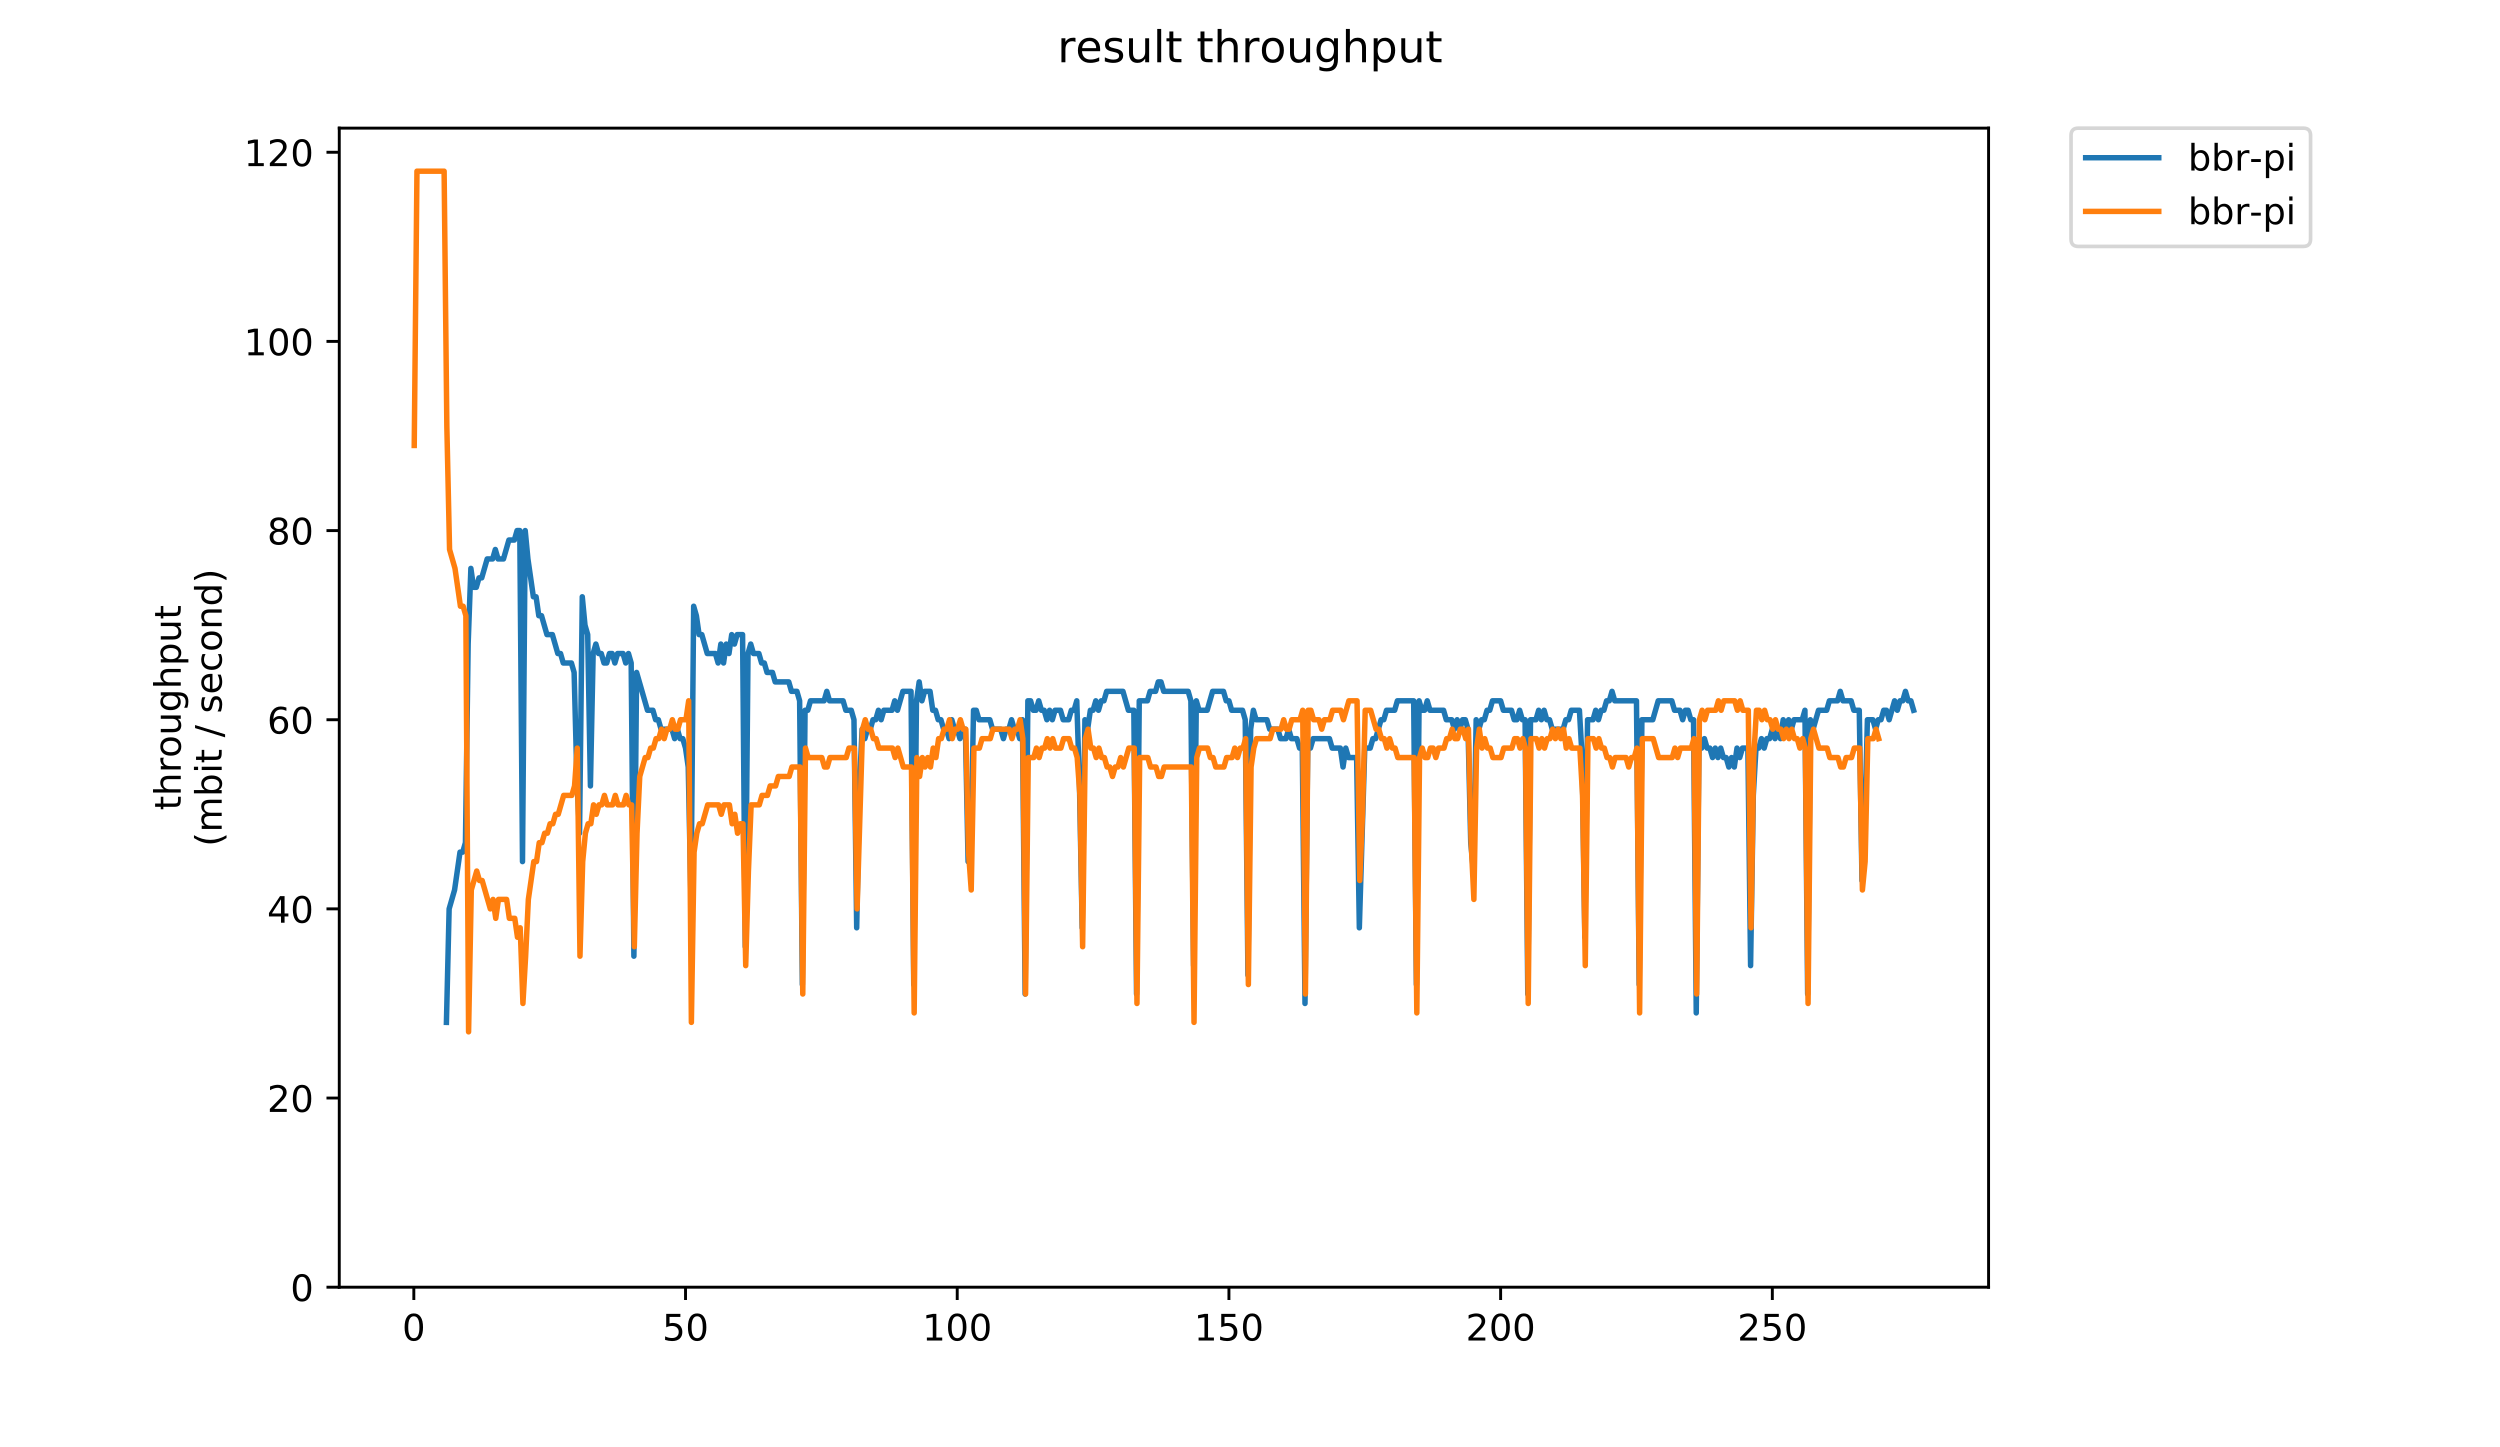 <?xml version="1.0" encoding="utf-8" standalone="no"?>
<!DOCTYPE svg PUBLIC "-//W3C//DTD SVG 1.1//EN"
  "http://www.w3.org/Graphics/SVG/1.1/DTD/svg11.dtd">
<!-- Created with matplotlib (https://matplotlib.org/) -->
<svg height="396pt" version="1.1" viewBox="0 0 684 396" width="684pt" xmlns="http://www.w3.org/2000/svg" xmlns:xlink="http://www.w3.org/1999/xlink">
 <defs>
  <style type="text/css">
*{stroke-linecap:butt;stroke-linejoin:round;}
  </style>
 </defs>
 <g id="figure_1">
  <g id="patch_1">
   <path d="M 0 396 
L 684 396 
L 684 0 
L 0 0 
z
" style="fill:#ffffff;"/>
  </g>
  <g id="axes_1">
   <g id="patch_2">
    <path d="M 92.824 352.174 
L 544.074 352.174 
L 544.074 35.062 
L 92.824 35.062 
z
" style="fill:#ffffff;"/>
   </g>
   <g id="matplotlib.axis_1">
    <g id="xtick_1">
     <g id="line2d_1">
      <defs>
       <path d="M 0 0 
L 0 3.5 
" id="m793985dd33" style="stroke:#000000;stroke-width:0.8;"/>
      </defs>
      <g>
       <use style="stroke:#000000;stroke-width:0.8;" x="113.222" xlink:href="#m793985dd33" y="352.174"/>
      </g>
     </g>
     <g id="text_1">
      <!-- 0 -->
      <defs>
       <path d="M 31.781 66.406 
Q 24.172 66.406 20.328 58.906 
Q 16.5 51.422 16.5 36.375 
Q 16.5 21.391 20.328 13.891 
Q 24.172 6.391 31.781 6.391 
Q 39.453 6.391 43.281 13.891 
Q 47.125 21.391 47.125 36.375 
Q 47.125 51.422 43.281 58.906 
Q 39.453 66.406 31.781 66.406 
z
M 31.781 74.219 
Q 44.047 74.219 50.516 64.516 
Q 56.984 54.828 56.984 36.375 
Q 56.984 17.969 50.516 8.266 
Q 44.047 -1.422 31.781 -1.422 
Q 19.531 -1.422 13.062 8.266 
Q 6.594 17.969 6.594 36.375 
Q 6.594 54.828 13.062 64.516 
Q 19.531 74.219 31.781 74.219 
z
" id="DejaVuSans-48"/>
      </defs>
      <g transform="translate(110.041 366.773)scale(0.1 -0.1)">
       <use xlink:href="#DejaVuSans-48"/>
      </g>
     </g>
    </g>
    <g id="xtick_2">
     <g id="line2d_2">
      <g>
       <use style="stroke:#000000;stroke-width:0.8;" x="187.56" xlink:href="#m793985dd33" y="352.174"/>
      </g>
     </g>
     <g id="text_2">
      <!-- 50 -->
      <defs>
       <path d="M 10.797 72.906 
L 49.516 72.906 
L 49.516 64.594 
L 19.828 64.594 
L 19.828 46.734 
Q 21.969 47.469 24.109 47.828 
Q 26.266 48.188 28.422 48.188 
Q 40.625 48.188 47.75 41.5 
Q 54.891 34.812 54.891 23.391 
Q 54.891 11.625 47.562 5.094 
Q 40.234 -1.422 26.906 -1.422 
Q 22.312 -1.422 17.547 -0.641 
Q 12.797 0.141 7.719 1.703 
L 7.719 11.625 
Q 12.109 9.234 16.797 8.062 
Q 21.484 6.891 26.703 6.891 
Q 35.156 6.891 40.078 11.328 
Q 45.016 15.766 45.016 23.391 
Q 45.016 31 40.078 35.438 
Q 35.156 39.891 26.703 39.891 
Q 22.75 39.891 18.812 39.016 
Q 14.891 38.141 10.797 36.281 
z
" id="DejaVuSans-53"/>
      </defs>
      <g transform="translate(181.197 366.773)scale(0.1 -0.1)">
       <use xlink:href="#DejaVuSans-53"/>
       <use x="63.623" xlink:href="#DejaVuSans-48"/>
      </g>
     </g>
    </g>
    <g id="xtick_3">
     <g id="line2d_3">
      <g>
       <use style="stroke:#000000;stroke-width:0.8;" x="261.897" xlink:href="#m793985dd33" y="352.174"/>
      </g>
     </g>
     <g id="text_3">
      <!-- 100 -->
      <defs>
       <path d="M 12.406 8.297 
L 28.516 8.297 
L 28.516 63.922 
L 10.984 60.406 
L 10.984 69.391 
L 28.422 72.906 
L 38.281 72.906 
L 38.281 8.297 
L 54.391 8.297 
L 54.391 0 
L 12.406 0 
z
" id="DejaVuSans-49"/>
      </defs>
      <g transform="translate(252.354 366.773)scale(0.1 -0.1)">
       <use xlink:href="#DejaVuSans-49"/>
       <use x="63.623" xlink:href="#DejaVuSans-48"/>
       <use x="127.246" xlink:href="#DejaVuSans-48"/>
      </g>
     </g>
    </g>
    <g id="xtick_4">
     <g id="line2d_4">
      <g>
       <use style="stroke:#000000;stroke-width:0.8;" x="336.235" xlink:href="#m793985dd33" y="352.174"/>
      </g>
     </g>
     <g id="text_4">
      <!-- 150 -->
      <g transform="translate(326.691 366.773)scale(0.1 -0.1)">
       <use xlink:href="#DejaVuSans-49"/>
       <use x="63.623" xlink:href="#DejaVuSans-53"/>
       <use x="127.246" xlink:href="#DejaVuSans-48"/>
      </g>
     </g>
    </g>
    <g id="xtick_5">
     <g id="line2d_5">
      <g>
       <use style="stroke:#000000;stroke-width:0.8;" x="410.572" xlink:href="#m793985dd33" y="352.174"/>
      </g>
     </g>
     <g id="text_5">
      <!-- 200 -->
      <defs>
       <path d="M 19.188 8.297 
L 53.609 8.297 
L 53.609 0 
L 7.328 0 
L 7.328 8.297 
Q 12.938 14.109 22.625 23.891 
Q 32.328 33.688 34.812 36.531 
Q 39.547 41.844 41.422 45.531 
Q 43.312 49.219 43.312 52.781 
Q 43.312 58.594 39.234 62.25 
Q 35.156 65.922 28.609 65.922 
Q 23.969 65.922 18.812 64.312 
Q 13.672 62.703 7.812 59.422 
L 7.812 69.391 
Q 13.766 71.781 18.938 73 
Q 24.125 74.219 28.422 74.219 
Q 39.75 74.219 46.484 68.547 
Q 53.219 62.891 53.219 53.422 
Q 53.219 48.922 51.531 44.891 
Q 49.859 40.875 45.406 35.406 
Q 44.188 33.984 37.641 27.219 
Q 31.109 20.453 19.188 8.297 
z
" id="DejaVuSans-50"/>
      </defs>
      <g transform="translate(401.029 366.773)scale(0.1 -0.1)">
       <use xlink:href="#DejaVuSans-50"/>
       <use x="63.623" xlink:href="#DejaVuSans-48"/>
       <use x="127.246" xlink:href="#DejaVuSans-48"/>
      </g>
     </g>
    </g>
    <g id="xtick_6">
     <g id="line2d_6">
      <g>
       <use style="stroke:#000000;stroke-width:0.8;" x="484.91" xlink:href="#m793985dd33" y="352.174"/>
      </g>
     </g>
     <g id="text_6">
      <!-- 250 -->
      <g transform="translate(475.366 366.773)scale(0.1 -0.1)">
       <use xlink:href="#DejaVuSans-50"/>
       <use x="63.623" xlink:href="#DejaVuSans-53"/>
       <use x="127.246" xlink:href="#DejaVuSans-48"/>
      </g>
     </g>
    </g>
   </g>
   <g id="matplotlib.axis_2">
    <g id="ytick_1">
     <g id="line2d_7">
      <defs>
       <path d="M 0 0 
L -3.5 0 
" id="m27a18634c7" style="stroke:#000000;stroke-width:0.8;"/>
      </defs>
      <g>
       <use style="stroke:#000000;stroke-width:0.8;" x="92.824" xlink:href="#m27a18634c7" y="352.174"/>
      </g>
     </g>
     <g id="text_7">
      <!-- 0 -->
      <g transform="translate(79.461 355.973)scale(0.1 -0.1)">
       <use xlink:href="#DejaVuSans-48"/>
      </g>
     </g>
    </g>
    <g id="ytick_2">
     <g id="line2d_8">
      <g>
       <use style="stroke:#000000;stroke-width:0.8;" x="92.824" xlink:href="#m27a18634c7" y="300.422"/>
      </g>
     </g>
     <g id="text_8">
      <!-- 20 -->
      <g transform="translate(73.099 304.221)scale(0.1 -0.1)">
       <use xlink:href="#DejaVuSans-50"/>
       <use x="63.623" xlink:href="#DejaVuSans-48"/>
      </g>
     </g>
    </g>
    <g id="ytick_3">
     <g id="line2d_9">
      <g>
       <use style="stroke:#000000;stroke-width:0.8;" x="92.824" xlink:href="#m27a18634c7" y="248.67"/>
      </g>
     </g>
     <g id="text_9">
      <!-- 40 -->
      <defs>
       <path d="M 37.797 64.312 
L 12.891 25.391 
L 37.797 25.391 
z
M 35.203 72.906 
L 47.609 72.906 
L 47.609 25.391 
L 58.016 25.391 
L 58.016 17.188 
L 47.609 17.188 
L 47.609 0 
L 37.797 0 
L 37.797 17.188 
L 4.891 17.188 
L 4.891 26.703 
z
" id="DejaVuSans-52"/>
      </defs>
      <g transform="translate(73.099 252.469)scale(0.1 -0.1)">
       <use xlink:href="#DejaVuSans-52"/>
       <use x="63.623" xlink:href="#DejaVuSans-48"/>
      </g>
     </g>
    </g>
    <g id="ytick_4">
     <g id="line2d_10">
      <g>
       <use style="stroke:#000000;stroke-width:0.8;" x="92.824" xlink:href="#m27a18634c7" y="196.918"/>
      </g>
     </g>
     <g id="text_10">
      <!-- 60 -->
      <defs>
       <path d="M 33.016 40.375 
Q 26.375 40.375 22.484 35.828 
Q 18.609 31.297 18.609 23.391 
Q 18.609 15.531 22.484 10.953 
Q 26.375 6.391 33.016 6.391 
Q 39.656 6.391 43.531 10.953 
Q 47.406 15.531 47.406 23.391 
Q 47.406 31.297 43.531 35.828 
Q 39.656 40.375 33.016 40.375 
z
M 52.594 71.297 
L 52.594 62.312 
Q 48.875 64.062 45.094 64.984 
Q 41.312 65.922 37.594 65.922 
Q 27.828 65.922 22.672 59.328 
Q 17.531 52.734 16.797 39.406 
Q 19.672 43.656 24.016 45.922 
Q 28.375 48.188 33.594 48.188 
Q 44.578 48.188 50.953 41.516 
Q 57.328 34.859 57.328 23.391 
Q 57.328 12.156 50.688 5.359 
Q 44.047 -1.422 33.016 -1.422 
Q 20.359 -1.422 13.672 8.266 
Q 6.984 17.969 6.984 36.375 
Q 6.984 53.656 15.188 63.938 
Q 23.391 74.219 37.203 74.219 
Q 40.922 74.219 44.703 73.484 
Q 48.484 72.75 52.594 71.297 
z
" id="DejaVuSans-54"/>
      </defs>
      <g transform="translate(73.099 200.717)scale(0.1 -0.1)">
       <use xlink:href="#DejaVuSans-54"/>
       <use x="63.623" xlink:href="#DejaVuSans-48"/>
      </g>
     </g>
    </g>
    <g id="ytick_5">
     <g id="line2d_11">
      <g>
       <use style="stroke:#000000;stroke-width:0.8;" x="92.824" xlink:href="#m27a18634c7" y="145.165"/>
      </g>
     </g>
     <g id="text_11">
      <!-- 80 -->
      <defs>
       <path d="M 31.781 34.625 
Q 24.75 34.625 20.719 30.859 
Q 16.703 27.094 16.703 20.516 
Q 16.703 13.922 20.719 10.156 
Q 24.75 6.391 31.781 6.391 
Q 38.812 6.391 42.859 10.172 
Q 46.922 13.969 46.922 20.516 
Q 46.922 27.094 42.891 30.859 
Q 38.875 34.625 31.781 34.625 
z
M 21.922 38.812 
Q 15.578 40.375 12.031 44.719 
Q 8.5 49.078 8.5 55.328 
Q 8.5 64.062 14.719 69.141 
Q 20.953 74.219 31.781 74.219 
Q 42.672 74.219 48.875 69.141 
Q 55.078 64.062 55.078 55.328 
Q 55.078 49.078 51.531 44.719 
Q 48 40.375 41.703 38.812 
Q 48.828 37.156 52.797 32.312 
Q 56.781 27.484 56.781 20.516 
Q 56.781 9.906 50.312 4.234 
Q 43.844 -1.422 31.781 -1.422 
Q 19.734 -1.422 13.25 4.234 
Q 6.781 9.906 6.781 20.516 
Q 6.781 27.484 10.781 32.312 
Q 14.797 37.156 21.922 38.812 
z
M 18.312 54.391 
Q 18.312 48.734 21.844 45.562 
Q 25.391 42.391 31.781 42.391 
Q 38.141 42.391 41.719 45.562 
Q 45.312 48.734 45.312 54.391 
Q 45.312 60.062 41.719 63.234 
Q 38.141 66.406 31.781 66.406 
Q 25.391 66.406 21.844 63.234 
Q 18.312 60.062 18.312 54.391 
z
" id="DejaVuSans-56"/>
      </defs>
      <g transform="translate(73.099 148.965)scale(0.1 -0.1)">
       <use xlink:href="#DejaVuSans-56"/>
       <use x="63.623" xlink:href="#DejaVuSans-48"/>
      </g>
     </g>
    </g>
    <g id="ytick_6">
     <g id="line2d_12">
      <g>
       <use style="stroke:#000000;stroke-width:0.8;" x="92.824" xlink:href="#m27a18634c7" y="93.413"/>
      </g>
     </g>
     <g id="text_12">
      <!-- 100 -->
      <g transform="translate(66.736 97.212)scale(0.1 -0.1)">
       <use xlink:href="#DejaVuSans-49"/>
       <use x="63.623" xlink:href="#DejaVuSans-48"/>
       <use x="127.246" xlink:href="#DejaVuSans-48"/>
      </g>
     </g>
    </g>
    <g id="ytick_7">
     <g id="line2d_13">
      <g>
       <use style="stroke:#000000;stroke-width:0.8;" x="92.824" xlink:href="#m27a18634c7" y="41.661"/>
      </g>
     </g>
     <g id="text_13">
      <!-- 120 -->
      <g transform="translate(66.736 45.46)scale(0.1 -0.1)">
       <use xlink:href="#DejaVuSans-49"/>
       <use x="63.623" xlink:href="#DejaVuSans-50"/>
       <use x="127.246" xlink:href="#DejaVuSans-48"/>
      </g>
     </g>
    </g>
    <g id="text_14">
     <!-- throughput -->
     <defs>
      <path d="M 18.312 70.219 
L 18.312 54.688 
L 36.812 54.688 
L 36.812 47.703 
L 18.312 47.703 
L 18.312 18.016 
Q 18.312 11.328 20.141 9.422 
Q 21.969 7.516 27.594 7.516 
L 36.812 7.516 
L 36.812 0 
L 27.594 0 
Q 17.188 0 13.234 3.875 
Q 9.281 7.766 9.281 18.016 
L 9.281 47.703 
L 2.688 47.703 
L 2.688 54.688 
L 9.281 54.688 
L 9.281 70.219 
z
" id="DejaVuSans-116"/>
      <path d="M 54.891 33.016 
L 54.891 0 
L 45.906 0 
L 45.906 32.719 
Q 45.906 40.484 42.875 44.328 
Q 39.844 48.188 33.797 48.188 
Q 26.516 48.188 22.312 43.547 
Q 18.109 38.922 18.109 30.906 
L 18.109 0 
L 9.078 0 
L 9.078 75.984 
L 18.109 75.984 
L 18.109 46.188 
Q 21.344 51.125 25.703 53.562 
Q 30.078 56 35.797 56 
Q 45.219 56 50.047 50.172 
Q 54.891 44.344 54.891 33.016 
z
" id="DejaVuSans-104"/>
      <path d="M 41.109 46.297 
Q 39.594 47.172 37.812 47.578 
Q 36.031 48 33.891 48 
Q 26.266 48 22.188 43.047 
Q 18.109 38.094 18.109 28.812 
L 18.109 0 
L 9.078 0 
L 9.078 54.688 
L 18.109 54.688 
L 18.109 46.188 
Q 20.953 51.172 25.484 53.578 
Q 30.031 56 36.531 56 
Q 37.453 56 38.578 55.875 
Q 39.703 55.766 41.062 55.516 
z
" id="DejaVuSans-114"/>
      <path d="M 30.609 48.391 
Q 23.391 48.391 19.188 42.75 
Q 14.984 37.109 14.984 27.297 
Q 14.984 17.484 19.156 11.844 
Q 23.344 6.203 30.609 6.203 
Q 37.797 6.203 41.984 11.859 
Q 46.188 17.531 46.188 27.297 
Q 46.188 37.016 41.984 42.703 
Q 37.797 48.391 30.609 48.391 
z
M 30.609 56 
Q 42.328 56 49.016 48.375 
Q 55.719 40.766 55.719 27.297 
Q 55.719 13.875 49.016 6.219 
Q 42.328 -1.422 30.609 -1.422 
Q 18.844 -1.422 12.172 6.219 
Q 5.516 13.875 5.516 27.297 
Q 5.516 40.766 12.172 48.375 
Q 18.844 56 30.609 56 
z
" id="DejaVuSans-111"/>
      <path d="M 8.5 21.578 
L 8.5 54.688 
L 17.484 54.688 
L 17.484 21.922 
Q 17.484 14.156 20.5 10.266 
Q 23.531 6.391 29.594 6.391 
Q 36.859 6.391 41.078 11.031 
Q 45.312 15.672 45.312 23.688 
L 45.312 54.688 
L 54.297 54.688 
L 54.297 0 
L 45.312 0 
L 45.312 8.406 
Q 42.047 3.422 37.719 1 
Q 33.406 -1.422 27.688 -1.422 
Q 18.266 -1.422 13.375 4.438 
Q 8.5 10.297 8.5 21.578 
z
M 31.109 56 
z
" id="DejaVuSans-117"/>
      <path d="M 45.406 27.984 
Q 45.406 37.75 41.375 43.109 
Q 37.359 48.484 30.078 48.484 
Q 22.859 48.484 18.828 43.109 
Q 14.797 37.75 14.797 27.984 
Q 14.797 18.266 18.828 12.891 
Q 22.859 7.516 30.078 7.516 
Q 37.359 7.516 41.375 12.891 
Q 45.406 18.266 45.406 27.984 
z
M 54.391 6.781 
Q 54.391 -7.172 48.188 -13.984 
Q 42 -20.797 29.203 -20.797 
Q 24.469 -20.797 20.266 -20.094 
Q 16.062 -19.391 12.109 -17.922 
L 12.109 -9.188 
Q 16.062 -11.328 19.922 -12.344 
Q 23.781 -13.375 27.781 -13.375 
Q 36.625 -13.375 41.016 -8.766 
Q 45.406 -4.156 45.406 5.172 
L 45.406 9.625 
Q 42.625 4.781 38.281 2.391 
Q 33.938 0 27.875 0 
Q 17.828 0 11.672 7.656 
Q 5.516 15.328 5.516 27.984 
Q 5.516 40.672 11.672 48.328 
Q 17.828 56 27.875 56 
Q 33.938 56 38.281 53.609 
Q 42.625 51.219 45.406 46.391 
L 45.406 54.688 
L 54.391 54.688 
z
" id="DejaVuSans-103"/>
      <path d="M 18.109 8.203 
L 18.109 -20.797 
L 9.078 -20.797 
L 9.078 54.688 
L 18.109 54.688 
L 18.109 46.391 
Q 20.953 51.266 25.266 53.625 
Q 29.594 56 35.594 56 
Q 45.562 56 51.781 48.094 
Q 58.016 40.188 58.016 27.297 
Q 58.016 14.406 51.781 6.484 
Q 45.562 -1.422 35.594 -1.422 
Q 29.594 -1.422 25.266 0.953 
Q 20.953 3.328 18.109 8.203 
z
M 48.688 27.297 
Q 48.688 37.203 44.609 42.844 
Q 40.531 48.484 33.406 48.484 
Q 26.266 48.484 22.188 42.844 
Q 18.109 37.203 18.109 27.297 
Q 18.109 17.391 22.188 11.75 
Q 26.266 6.109 33.406 6.109 
Q 40.531 6.109 44.609 11.75 
Q 48.688 17.391 48.688 27.297 
z
" id="DejaVuSans-112"/>
     </defs>
     <g transform="translate(49.459 221.675)rotate(-90)scale(0.1 -0.1)">
      <use xlink:href="#DejaVuSans-116"/>
      <use x="39.209" xlink:href="#DejaVuSans-104"/>
      <use x="102.588" xlink:href="#DejaVuSans-114"/>
      <use x="143.67" xlink:href="#DejaVuSans-111"/>
      <use x="204.852" xlink:href="#DejaVuSans-117"/>
      <use x="268.23" xlink:href="#DejaVuSans-103"/>
      <use x="331.707" xlink:href="#DejaVuSans-104"/>
      <use x="395.086" xlink:href="#DejaVuSans-112"/>
      <use x="458.562" xlink:href="#DejaVuSans-117"/>
      <use x="521.941" xlink:href="#DejaVuSans-116"/>
     </g>
     <!-- (mbit / second) -->
     <defs>
      <path d="M 31 75.875 
Q 24.469 64.656 21.281 53.656 
Q 18.109 42.672 18.109 31.391 
Q 18.109 20.125 21.312 9.062 
Q 24.516 -2 31 -13.188 
L 23.188 -13.188 
Q 15.875 -1.703 12.234 9.375 
Q 8.594 20.453 8.594 31.391 
Q 8.594 42.281 12.203 53.312 
Q 15.828 64.359 23.188 75.875 
z
" id="DejaVuSans-40"/>
      <path d="M 52 44.188 
Q 55.375 50.25 60.062 53.125 
Q 64.75 56 71.094 56 
Q 79.641 56 84.281 50.016 
Q 88.922 44.047 88.922 33.016 
L 88.922 0 
L 79.891 0 
L 79.891 32.719 
Q 79.891 40.578 77.094 44.375 
Q 74.312 48.188 68.609 48.188 
Q 61.625 48.188 57.562 43.547 
Q 53.516 38.922 53.516 30.906 
L 53.516 0 
L 44.484 0 
L 44.484 32.719 
Q 44.484 40.625 41.703 44.406 
Q 38.922 48.188 33.109 48.188 
Q 26.219 48.188 22.156 43.531 
Q 18.109 38.875 18.109 30.906 
L 18.109 0 
L 9.078 0 
L 9.078 54.688 
L 18.109 54.688 
L 18.109 46.188 
Q 21.188 51.219 25.484 53.609 
Q 29.781 56 35.688 56 
Q 41.656 56 45.828 52.969 
Q 50 49.953 52 44.188 
z
" id="DejaVuSans-109"/>
      <path d="M 48.688 27.297 
Q 48.688 37.203 44.609 42.844 
Q 40.531 48.484 33.406 48.484 
Q 26.266 48.484 22.188 42.844 
Q 18.109 37.203 18.109 27.297 
Q 18.109 17.391 22.188 11.75 
Q 26.266 6.109 33.406 6.109 
Q 40.531 6.109 44.609 11.75 
Q 48.688 17.391 48.688 27.297 
z
M 18.109 46.391 
Q 20.953 51.266 25.266 53.625 
Q 29.594 56 35.594 56 
Q 45.562 56 51.781 48.094 
Q 58.016 40.188 58.016 27.297 
Q 58.016 14.406 51.781 6.484 
Q 45.562 -1.422 35.594 -1.422 
Q 29.594 -1.422 25.266 0.953 
Q 20.953 3.328 18.109 8.203 
L 18.109 0 
L 9.078 0 
L 9.078 75.984 
L 18.109 75.984 
z
" id="DejaVuSans-98"/>
      <path d="M 9.422 54.688 
L 18.406 54.688 
L 18.406 0 
L 9.422 0 
z
M 9.422 75.984 
L 18.406 75.984 
L 18.406 64.594 
L 9.422 64.594 
z
" id="DejaVuSans-105"/>
      <path id="DejaVuSans-32"/>
      <path d="M 25.391 72.906 
L 33.688 72.906 
L 8.297 -9.281 
L 0 -9.281 
z
" id="DejaVuSans-47"/>
      <path d="M 44.281 53.078 
L 44.281 44.578 
Q 40.484 46.531 36.375 47.5 
Q 32.281 48.484 27.875 48.484 
Q 21.188 48.484 17.844 46.438 
Q 14.5 44.391 14.5 40.281 
Q 14.5 37.156 16.891 35.375 
Q 19.281 33.594 26.516 31.984 
L 29.594 31.297 
Q 39.156 29.25 43.188 25.516 
Q 47.219 21.781 47.219 15.094 
Q 47.219 7.469 41.188 3.016 
Q 35.156 -1.422 24.609 -1.422 
Q 20.219 -1.422 15.453 -0.562 
Q 10.688 0.297 5.422 2 
L 5.422 11.281 
Q 10.406 8.688 15.234 7.391 
Q 20.062 6.109 24.812 6.109 
Q 31.156 6.109 34.562 8.281 
Q 37.984 10.453 37.984 14.406 
Q 37.984 18.062 35.516 20.016 
Q 33.062 21.969 24.703 23.781 
L 21.578 24.516 
Q 13.234 26.266 9.516 29.906 
Q 5.812 33.547 5.812 39.891 
Q 5.812 47.609 11.281 51.797 
Q 16.75 56 26.812 56 
Q 31.781 56 36.172 55.266 
Q 40.578 54.547 44.281 53.078 
z
" id="DejaVuSans-115"/>
      <path d="M 56.203 29.594 
L 56.203 25.203 
L 14.891 25.203 
Q 15.484 15.922 20.484 11.062 
Q 25.484 6.203 34.422 6.203 
Q 39.594 6.203 44.453 7.469 
Q 49.312 8.734 54.109 11.281 
L 54.109 2.781 
Q 49.266 0.734 44.188 -0.344 
Q 39.109 -1.422 33.891 -1.422 
Q 20.797 -1.422 13.156 6.188 
Q 5.516 13.812 5.516 26.812 
Q 5.516 40.234 12.766 48.109 
Q 20.016 56 32.328 56 
Q 43.359 56 49.781 48.891 
Q 56.203 41.797 56.203 29.594 
z
M 47.219 32.234 
Q 47.125 39.594 43.094 43.984 
Q 39.062 48.391 32.422 48.391 
Q 24.906 48.391 20.391 44.141 
Q 15.875 39.891 15.188 32.172 
z
" id="DejaVuSans-101"/>
      <path d="M 48.781 52.594 
L 48.781 44.188 
Q 44.969 46.297 41.141 47.344 
Q 37.312 48.391 33.406 48.391 
Q 24.656 48.391 19.812 42.844 
Q 14.984 37.312 14.984 27.297 
Q 14.984 17.281 19.812 11.734 
Q 24.656 6.203 33.406 6.203 
Q 37.312 6.203 41.141 7.25 
Q 44.969 8.297 48.781 10.406 
L 48.781 2.094 
Q 45.016 0.344 40.984 -0.531 
Q 36.969 -1.422 32.422 -1.422 
Q 20.062 -1.422 12.781 6.344 
Q 5.516 14.109 5.516 27.297 
Q 5.516 40.672 12.859 48.328 
Q 20.219 56 33.016 56 
Q 37.156 56 41.109 55.141 
Q 45.062 54.297 48.781 52.594 
z
" id="DejaVuSans-99"/>
      <path d="M 54.891 33.016 
L 54.891 0 
L 45.906 0 
L 45.906 32.719 
Q 45.906 40.484 42.875 44.328 
Q 39.844 48.188 33.797 48.188 
Q 26.516 48.188 22.312 43.547 
Q 18.109 38.922 18.109 30.906 
L 18.109 0 
L 9.078 0 
L 9.078 54.688 
L 18.109 54.688 
L 18.109 46.188 
Q 21.344 51.125 25.703 53.562 
Q 30.078 56 35.797 56 
Q 45.219 56 50.047 50.172 
Q 54.891 44.344 54.891 33.016 
z
" id="DejaVuSans-110"/>
      <path d="M 45.406 46.391 
L 45.406 75.984 
L 54.391 75.984 
L 54.391 0 
L 45.406 0 
L 45.406 8.203 
Q 42.578 3.328 38.25 0.953 
Q 33.938 -1.422 27.875 -1.422 
Q 17.969 -1.422 11.734 6.484 
Q 5.516 14.406 5.516 27.297 
Q 5.516 40.188 11.734 48.094 
Q 17.969 56 27.875 56 
Q 33.938 56 38.25 53.625 
Q 42.578 51.266 45.406 46.391 
z
M 14.797 27.297 
Q 14.797 17.391 18.875 11.75 
Q 22.953 6.109 30.078 6.109 
Q 37.203 6.109 41.297 11.75 
Q 45.406 17.391 45.406 27.297 
Q 45.406 37.203 41.297 42.844 
Q 37.203 48.484 30.078 48.484 
Q 22.953 48.484 18.875 42.844 
Q 14.797 37.203 14.797 27.297 
z
" id="DejaVuSans-100"/>
      <path d="M 8.016 75.875 
L 15.828 75.875 
Q 23.141 64.359 26.781 53.312 
Q 30.422 42.281 30.422 31.391 
Q 30.422 20.453 26.781 9.375 
Q 23.141 -1.703 15.828 -13.188 
L 8.016 -13.188 
Q 14.5 -2 17.703 9.062 
Q 20.906 20.125 20.906 31.391 
Q 20.906 42.672 17.703 53.656 
Q 14.5 64.656 8.016 75.875 
z
" id="DejaVuSans-41"/>
     </defs>
     <g transform="translate(60.657 231.609)rotate(-90)scale(0.1 -0.1)">
      <use xlink:href="#DejaVuSans-40"/>
      <use x="39.014" xlink:href="#DejaVuSans-109"/>
      <use x="136.426" xlink:href="#DejaVuSans-98"/>
      <use x="199.902" xlink:href="#DejaVuSans-105"/>
      <use x="227.686" xlink:href="#DejaVuSans-116"/>
      <use x="266.895" xlink:href="#DejaVuSans-32"/>
      <use x="298.682" xlink:href="#DejaVuSans-47"/>
      <use x="332.373" xlink:href="#DejaVuSans-32"/>
      <use x="364.16" xlink:href="#DejaVuSans-115"/>
      <use x="416.26" xlink:href="#DejaVuSans-101"/>
      <use x="477.783" xlink:href="#DejaVuSans-99"/>
      <use x="532.764" xlink:href="#DejaVuSans-111"/>
      <use x="593.945" xlink:href="#DejaVuSans-110"/>
      <use x="657.324" xlink:href="#DejaVuSans-100"/>
      <use x="720.801" xlink:href="#DejaVuSans-41"/>
     </g>
    </g>
   </g>
   <g id="line2d_14">
    <path clip-path="url(#p1d0db9cf24)" d="M 122.14 279.721 
L 122.883 248.67 
L 124.37 243.495 
L 125.857 233.144 
L 126.6 233.144 
L 127.343 230.556 
L 128.087 176.217 
L 128.83 155.516 
L 129.574 160.691 
L 130.317 160.691 
L 131.06 158.103 
L 131.804 158.103 
L 133.29 152.928 
L 134.777 152.928 
L 135.521 150.341 
L 136.264 152.928 
L 137.751 152.928 
L 139.237 147.753 
L 140.724 147.753 
L 141.468 145.165 
L 142.211 145.165 
L 142.954 235.732 
L 143.698 145.165 
L 144.441 152.928 
L 145.928 163.279 
L 146.671 163.279 
L 147.415 168.454 
L 148.158 168.454 
L 149.645 173.629 
L 151.131 173.629 
L 152.618 178.804 
L 153.362 178.804 
L 154.105 181.392 
L 156.335 181.392 
L 157.078 183.979 
L 157.822 212.443 
L 158.565 227.969 
L 159.309 163.279 
L 160.052 171.041 
L 160.795 173.629 
L 161.539 215.031 
L 162.282 178.804 
L 163.025 176.217 
L 163.769 178.804 
L 164.512 178.804 
L 165.256 181.392 
L 165.999 181.392 
L 166.742 178.804 
L 167.486 178.804 
L 168.229 181.392 
L 168.972 178.804 
L 170.459 178.804 
L 171.203 181.392 
L 171.946 178.804 
L 172.689 181.392 
L 173.433 261.608 
L 174.176 183.979 
L 177.15 194.33 
L 178.636 194.33 
L 179.38 196.918 
L 180.123 196.918 
L 180.866 199.505 
L 183.84 199.505 
L 184.583 202.093 
L 185.327 199.505 
L 186.07 202.093 
L 186.813 202.093 
L 187.557 204.68 
L 188.3 209.856 
L 189.044 246.082 
L 189.787 165.866 
L 190.53 168.454 
L 191.274 173.629 
L 192.017 173.629 
L 193.504 178.804 
L 195.734 178.804 
L 196.477 181.392 
L 197.221 176.217 
L 197.964 181.392 
L 198.707 176.217 
L 199.451 178.804 
L 200.194 173.629 
L 200.938 176.217 
L 201.681 173.629 
L 203.168 173.629 
L 203.911 259.02 
L 204.654 178.804 
L 205.398 176.217 
L 206.141 178.804 
L 207.628 178.804 
L 208.371 181.392 
L 209.115 181.392 
L 209.858 183.979 
L 211.345 183.979 
L 212.088 186.567 
L 215.805 186.567 
L 216.548 189.155 
L 218.035 189.155 
L 218.779 191.742 
L 219.522 269.371 
L 220.265 194.33 
L 221.009 194.33 
L 221.752 191.742 
L 225.469 191.742 
L 226.212 189.155 
L 226.956 191.742 
L 230.673 191.742 
L 231.416 194.33 
L 232.903 194.33 
L 233.646 196.918 
L 234.389 253.845 
L 235.133 215.031 
L 235.876 199.505 
L 236.62 202.093 
L 237.363 199.505 
L 238.106 199.505 
L 238.85 196.918 
L 239.593 196.918 
L 240.337 194.33 
L 241.08 196.918 
L 241.823 194.33 
L 244.053 194.33 
L 244.797 191.742 
L 245.54 194.33 
L 247.027 189.155 
L 249.257 189.155 
L 250 269.371 
L 250.744 191.742 
L 251.487 186.567 
L 252.231 191.742 
L 252.974 189.155 
L 254.461 189.155 
L 255.204 194.33 
L 255.947 194.33 
L 256.691 196.918 
L 257.434 196.918 
L 258.178 199.505 
L 258.921 199.505 
L 259.664 202.093 
L 260.408 196.918 
L 261.151 199.505 
L 261.894 199.505 
L 262.638 202.093 
L 263.381 199.505 
L 264.125 199.505 
L 264.868 235.732 
L 265.611 233.144 
L 266.355 194.33 
L 267.098 194.33 
L 267.841 196.918 
L 270.815 196.918 
L 271.558 199.505 
L 273.788 199.505 
L 274.532 202.093 
L 275.275 199.505 
L 276.019 199.505 
L 276.762 196.918 
L 277.505 199.505 
L 278.249 199.505 
L 278.992 202.093 
L 279.735 196.918 
L 280.479 271.958 
L 281.222 191.742 
L 281.966 191.742 
L 282.709 194.33 
L 283.452 194.33 
L 284.196 191.742 
L 284.939 194.33 
L 285.682 194.33 
L 286.426 196.918 
L 287.169 194.33 
L 287.913 196.918 
L 288.656 194.33 
L 290.143 194.33 
L 290.886 196.918 
L 292.373 196.918 
L 293.116 194.33 
L 293.86 194.33 
L 294.603 191.742 
L 295.346 215.031 
L 296.09 253.845 
L 296.833 196.918 
L 297.576 199.505 
L 298.32 194.33 
L 299.063 194.33 
L 299.807 191.742 
L 300.55 194.33 
L 301.293 191.742 
L 302.037 191.742 
L 302.78 189.155 
L 307.24 189.155 
L 308.727 194.33 
L 310.214 194.33 
L 310.957 271.958 
L 311.701 191.742 
L 313.931 191.742 
L 314.674 189.155 
L 316.161 189.155 
L 316.904 186.567 
L 317.648 186.567 
L 318.391 189.155 
L 325.081 189.155 
L 325.825 191.742 
L 326.568 264.195 
L 327.311 191.742 
L 328.055 194.33 
L 330.285 194.33 
L 331.772 189.155 
L 334.745 189.155 
L 335.489 191.742 
L 336.232 191.742 
L 336.975 194.33 
L 339.949 194.33 
L 340.692 196.918 
L 341.436 266.783 
L 342.179 199.505 
L 342.922 194.33 
L 343.666 196.918 
L 346.639 196.918 
L 347.383 199.505 
L 349.613 199.505 
L 350.356 202.093 
L 351.843 202.093 
L 352.586 199.505 
L 353.33 202.093 
L 354.816 202.093 
L 355.56 204.68 
L 356.303 204.68 
L 357.046 274.546 
L 357.79 204.68 
L 358.533 204.68 
L 359.277 202.093 
L 363.737 202.093 
L 364.48 204.68 
L 366.71 204.68 
L 367.454 209.856 
L 368.197 204.68 
L 368.94 207.268 
L 371.171 207.268 
L 371.914 253.845 
L 373.401 204.68 
L 374.887 204.68 
L 375.631 202.093 
L 376.374 202.093 
L 377.861 196.918 
L 378.604 196.918 
L 379.348 194.33 
L 381.578 194.33 
L 382.321 191.742 
L 386.781 191.742 
L 387.525 269.371 
L 388.268 191.742 
L 389.012 194.33 
L 389.755 194.33 
L 390.498 191.742 
L 391.242 194.33 
L 394.959 194.33 
L 395.702 196.918 
L 397.189 196.918 
L 397.932 199.505 
L 398.675 196.918 
L 399.419 199.505 
L 400.162 196.918 
L 400.906 196.918 
L 401.649 199.505 
L 402.392 230.556 
L 403.136 238.319 
L 403.879 196.918 
L 404.622 199.505 
L 405.366 196.918 
L 406.109 196.918 
L 406.853 194.33 
L 407.596 194.33 
L 408.339 191.742 
L 410.569 191.742 
L 411.313 194.33 
L 413.543 194.33 
L 414.286 196.918 
L 415.03 196.918 
L 415.773 194.33 
L 416.516 196.918 
L 417.26 196.918 
L 418.003 271.958 
L 418.747 196.918 
L 420.233 196.918 
L 420.977 194.33 
L 421.72 196.918 
L 422.463 194.33 
L 423.207 196.918 
L 423.95 196.918 
L 424.694 199.505 
L 427.667 199.505 
L 428.41 196.918 
L 429.154 196.918 
L 429.897 194.33 
L 432.127 194.33 
L 432.871 207.268 
L 433.614 256.433 
L 434.357 196.918 
L 435.844 196.918 
L 436.588 194.33 
L 437.331 196.918 
L 438.074 194.33 
L 438.818 194.33 
L 439.561 191.742 
L 440.304 191.742 
L 441.048 189.155 
L 441.791 191.742 
L 447.738 191.742 
L 448.482 269.371 
L 449.225 196.918 
L 452.199 196.918 
L 453.685 191.742 
L 457.402 191.742 
L 458.146 194.33 
L 459.632 194.33 
L 460.376 196.918 
L 461.119 194.33 
L 461.862 194.33 
L 462.606 196.918 
L 463.349 196.918 
L 464.093 277.133 
L 464.836 202.093 
L 465.579 204.68 
L 466.323 202.093 
L 467.066 204.68 
L 467.809 204.68 
L 468.553 207.268 
L 469.296 204.68 
L 470.04 207.268 
L 470.783 204.68 
L 471.526 207.268 
L 472.27 207.268 
L 473.013 209.856 
L 473.756 207.268 
L 474.5 209.856 
L 475.243 204.68 
L 475.987 207.268 
L 476.73 204.68 
L 478.217 204.68 
L 478.96 264.195 
L 479.703 217.618 
L 480.447 204.68 
L 481.19 204.68 
L 481.934 202.093 
L 482.677 204.68 
L 483.42 202.093 
L 484.164 202.093 
L 484.907 199.505 
L 485.65 202.093 
L 486.394 199.505 
L 487.137 202.093 
L 487.881 196.918 
L 488.624 199.505 
L 489.367 196.918 
L 490.111 199.505 
L 490.854 196.918 
L 493.084 196.918 
L 493.828 194.33 
L 494.571 271.958 
L 495.314 196.918 
L 496.058 199.505 
L 497.544 194.33 
L 499.775 194.33 
L 500.518 191.742 
L 502.748 191.742 
L 503.491 189.155 
L 504.235 191.742 
L 506.465 191.742 
L 507.208 194.33 
L 508.695 194.33 
L 509.438 240.907 
L 510.182 225.381 
L 510.925 196.918 
L 512.412 196.918 
L 513.155 199.505 
L 513.899 196.918 
L 514.642 196.918 
L 515.385 194.33 
L 516.129 194.33 
L 516.872 196.918 
L 518.359 191.742 
L 519.102 194.33 
L 519.846 191.742 
L 520.589 191.742 
L 521.332 189.155 
L 522.076 191.742 
L 522.819 191.742 
L 523.563 194.33 
L 523.563 194.33 
" style="fill:none;stroke:#1f77b4;stroke-linecap:square;stroke-width:1.5;"/>
   </g>
   <g id="line2d_15">
    <path clip-path="url(#p1d0db9cf24)" d="M 113.335 121.877 
L 114.079 46.836 
L 121.512 46.836 
L 122.256 116.702 
L 122.999 150.341 
L 124.486 155.516 
L 125.973 165.866 
L 126.716 165.866 
L 127.459 168.454 
L 128.203 282.309 
L 128.946 243.495 
L 130.433 238.319 
L 131.176 240.907 
L 131.92 240.907 
L 134.15 248.67 
L 134.893 246.082 
L 135.637 251.257 
L 136.38 246.082 
L 138.61 246.082 
L 139.353 251.257 
L 140.84 251.257 
L 141.584 256.433 
L 142.327 253.845 
L 143.07 274.546 
L 143.814 261.608 
L 144.557 246.082 
L 146.044 235.732 
L 146.787 235.732 
L 147.531 230.556 
L 148.274 230.556 
L 149.017 227.969 
L 149.761 227.969 
L 150.504 225.381 
L 151.247 225.381 
L 151.991 222.794 
L 152.734 222.794 
L 154.221 217.618 
L 156.451 217.618 
L 157.194 215.031 
L 157.938 204.68 
L 158.681 261.608 
L 159.425 235.732 
L 160.168 227.969 
L 160.911 225.381 
L 161.655 225.381 
L 162.398 220.206 
L 163.141 222.794 
L 163.885 220.206 
L 164.628 220.206 
L 165.372 217.618 
L 166.115 220.206 
L 167.602 220.206 
L 168.345 217.618 
L 169.088 220.206 
L 170.575 220.206 
L 171.319 217.618 
L 172.062 220.206 
L 172.805 220.206 
L 173.549 259.02 
L 174.292 227.969 
L 175.035 212.443 
L 176.522 207.268 
L 177.266 207.268 
L 178.009 204.68 
L 178.752 204.68 
L 179.496 202.093 
L 180.239 202.093 
L 180.982 199.505 
L 181.726 202.093 
L 182.469 199.505 
L 183.213 199.505 
L 183.956 196.918 
L 184.699 199.505 
L 185.443 199.505 
L 186.186 196.918 
L 187.673 196.918 
L 188.416 191.742 
L 189.16 279.721 
L 189.903 233.144 
L 190.646 227.969 
L 191.39 225.381 
L 192.133 225.381 
L 193.62 220.206 
L 196.593 220.206 
L 197.337 222.794 
L 198.08 220.206 
L 199.567 220.206 
L 200.31 225.381 
L 201.054 222.794 
L 201.797 227.969 
L 202.54 225.381 
L 203.284 225.381 
L 204.027 264.195 
L 204.77 238.319 
L 205.514 220.206 
L 207.744 220.206 
L 208.487 217.618 
L 209.974 217.618 
L 210.717 215.031 
L 212.204 215.031 
L 212.948 212.443 
L 215.921 212.443 
L 216.664 209.856 
L 218.895 209.856 
L 219.638 271.958 
L 220.381 204.68 
L 221.125 207.268 
L 224.842 207.268 
L 225.585 209.856 
L 226.328 209.856 
L 227.072 207.268 
L 231.532 207.268 
L 232.275 204.68 
L 233.762 204.68 
L 234.505 248.67 
L 235.992 199.505 
L 236.736 196.918 
L 237.479 199.505 
L 238.222 199.505 
L 238.966 202.093 
L 239.709 202.093 
L 240.452 204.68 
L 244.169 204.68 
L 244.913 207.268 
L 245.656 204.68 
L 247.143 209.856 
L 249.373 209.856 
L 250.116 277.133 
L 250.86 207.268 
L 251.603 212.443 
L 252.346 207.268 
L 253.09 209.856 
L 253.833 207.268 
L 254.577 209.856 
L 255.32 204.68 
L 256.063 207.268 
L 256.807 202.093 
L 257.55 202.093 
L 258.293 199.505 
L 259.037 199.505 
L 259.78 196.918 
L 260.524 202.093 
L 261.267 199.505 
L 262.01 199.505 
L 262.754 196.918 
L 263.497 199.505 
L 264.24 199.505 
L 264.984 233.144 
L 265.727 243.495 
L 266.471 204.68 
L 267.957 204.68 
L 268.701 202.093 
L 270.931 202.093 
L 271.674 199.505 
L 276.134 199.505 
L 276.878 202.093 
L 277.621 199.505 
L 278.365 199.505 
L 279.108 196.918 
L 279.851 202.093 
L 280.595 271.958 
L 281.338 207.268 
L 282.825 207.268 
L 283.568 204.68 
L 284.312 207.268 
L 285.055 204.68 
L 285.798 204.68 
L 286.542 202.093 
L 287.285 204.68 
L 288.028 202.093 
L 288.772 204.68 
L 290.259 204.68 
L 291.002 202.093 
L 292.489 202.093 
L 293.232 204.68 
L 293.976 204.68 
L 294.719 207.268 
L 295.462 217.618 
L 296.206 259.02 
L 296.949 202.093 
L 297.692 199.505 
L 298.436 204.68 
L 299.179 204.68 
L 299.923 207.268 
L 300.666 204.68 
L 301.409 207.268 
L 302.153 207.268 
L 302.896 209.856 
L 303.639 209.856 
L 304.383 212.443 
L 305.126 209.856 
L 305.87 209.856 
L 306.613 207.268 
L 307.356 209.856 
L 308.843 204.68 
L 310.33 204.68 
L 311.073 274.546 
L 311.817 207.268 
L 314.047 207.268 
L 314.79 209.856 
L 316.277 209.856 
L 317.02 212.443 
L 317.764 212.443 
L 318.507 209.856 
L 325.941 209.856 
L 326.684 279.721 
L 327.427 207.268 
L 328.171 204.68 
L 330.401 204.68 
L 331.144 207.268 
L 331.888 207.268 
L 332.631 209.856 
L 334.861 209.856 
L 335.605 207.268 
L 337.091 207.268 
L 337.835 204.68 
L 338.578 207.268 
L 339.321 204.68 
L 340.065 204.68 
L 340.808 202.093 
L 341.552 269.371 
L 342.295 209.856 
L 343.038 204.68 
L 343.782 202.093 
L 347.499 202.093 
L 348.242 199.505 
L 350.472 199.505 
L 351.215 196.918 
L 351.959 199.505 
L 352.702 199.505 
L 353.446 196.918 
L 355.676 196.918 
L 356.419 194.33 
L 357.162 271.958 
L 357.906 194.33 
L 358.649 194.33 
L 359.393 196.918 
L 360.879 196.918 
L 361.623 199.505 
L 362.366 196.918 
L 363.853 196.918 
L 364.596 194.33 
L 366.826 194.33 
L 367.57 196.918 
L 369.056 191.742 
L 371.287 191.742 
L 372.03 240.907 
L 372.773 222.794 
L 373.517 194.33 
L 375.003 194.33 
L 376.49 199.505 
L 377.234 199.505 
L 377.977 202.093 
L 378.72 202.093 
L 379.464 204.68 
L 380.207 202.093 
L 380.95 204.68 
L 381.694 204.68 
L 382.437 207.268 
L 386.897 207.268 
L 387.641 277.133 
L 388.384 207.268 
L 389.128 204.68 
L 389.871 207.268 
L 390.614 207.268 
L 391.358 204.68 
L 392.101 204.68 
L 392.844 207.268 
L 393.588 204.68 
L 395.075 204.68 
L 395.818 202.093 
L 396.561 202.093 
L 397.305 199.505 
L 398.048 202.093 
L 398.791 202.093 
L 399.535 199.505 
L 400.278 199.505 
L 401.022 202.093 
L 401.765 199.505 
L 402.508 230.556 
L 403.252 246.082 
L 403.995 204.68 
L 404.738 199.505 
L 405.482 204.68 
L 406.225 202.093 
L 406.969 204.68 
L 407.712 204.68 
L 408.455 207.268 
L 410.685 207.268 
L 411.429 204.68 
L 413.659 204.68 
L 414.402 202.093 
L 415.146 202.093 
L 415.889 204.68 
L 416.632 202.093 
L 417.376 204.68 
L 418.119 274.546 
L 418.863 202.093 
L 420.349 202.093 
L 421.093 204.68 
L 421.836 202.093 
L 422.579 204.68 
L 423.323 202.093 
L 424.066 202.093 
L 424.81 199.505 
L 425.553 202.093 
L 426.296 199.505 
L 427.04 202.093 
L 427.783 199.505 
L 428.526 204.68 
L 429.27 202.093 
L 430.013 204.68 
L 432.243 204.68 
L 432.987 217.618 
L 433.73 264.195 
L 434.473 202.093 
L 435.96 202.093 
L 436.704 204.68 
L 437.447 202.093 
L 438.19 204.68 
L 438.934 204.68 
L 439.677 207.268 
L 440.42 207.268 
L 441.164 209.856 
L 441.907 207.268 
L 444.881 207.268 
L 445.624 209.856 
L 446.367 207.268 
L 447.111 207.268 
L 447.854 204.68 
L 448.598 277.133 
L 449.341 202.093 
L 452.314 202.093 
L 453.801 207.268 
L 457.518 207.268 
L 458.261 204.68 
L 459.005 207.268 
L 459.748 204.68 
L 462.722 204.68 
L 463.465 202.093 
L 464.208 271.958 
L 464.952 196.918 
L 465.695 194.33 
L 466.439 196.918 
L 467.182 194.33 
L 469.412 194.33 
L 470.155 191.742 
L 470.899 194.33 
L 471.642 191.742 
L 474.616 191.742 
L 475.359 194.33 
L 476.102 191.742 
L 476.846 194.33 
L 478.333 194.33 
L 479.076 253.845 
L 479.819 207.268 
L 480.563 194.33 
L 481.306 194.33 
L 482.049 196.918 
L 482.793 194.33 
L 483.536 196.918 
L 484.28 196.918 
L 485.023 199.505 
L 485.766 196.918 
L 486.51 199.505 
L 487.253 199.505 
L 487.996 202.093 
L 488.74 199.505 
L 489.483 202.093 
L 490.227 199.505 
L 490.97 202.093 
L 491.713 202.093 
L 492.457 204.68 
L 493.2 202.093 
L 493.943 204.68 
L 494.687 274.546 
L 495.43 202.093 
L 496.174 199.505 
L 497.66 204.68 
L 499.89 204.68 
L 500.634 207.268 
L 502.864 207.268 
L 503.607 209.856 
L 504.351 209.856 
L 505.094 207.268 
L 506.581 207.268 
L 507.324 204.68 
L 508.811 204.68 
L 509.554 243.495 
L 510.298 235.732 
L 511.041 202.093 
L 512.528 202.093 
L 513.271 199.505 
L 514.015 202.093 
L 514.015 202.093 
" style="fill:none;stroke:#ff7f0e;stroke-linecap:square;stroke-width:1.5;"/>
   </g>
   <g id="patch_3">
    <path d="M 92.824 352.174 
L 92.824 35.062 
" style="fill:none;stroke:#000000;stroke-linecap:square;stroke-linejoin:miter;stroke-width:0.8;"/>
   </g>
   <g id="patch_4">
    <path d="M 544.074 352.174 
L 544.074 35.062 
" style="fill:none;stroke:#000000;stroke-linecap:square;stroke-linejoin:miter;stroke-width:0.8;"/>
   </g>
   <g id="patch_5">
    <path d="M 92.824 352.174 
L 544.074 352.174 
" style="fill:none;stroke:#000000;stroke-linecap:square;stroke-linejoin:miter;stroke-width:0.8;"/>
   </g>
   <g id="patch_6">
    <path d="M 92.824 35.062 
L 544.074 35.062 
" style="fill:none;stroke:#000000;stroke-linecap:square;stroke-linejoin:miter;stroke-width:0.8;"/>
   </g>
   <g id="legend_1">
    <g id="patch_7">
     <path d="M 568.636 67.419 
L 630.169 67.419 
Q 632.169 67.419 632.169 65.419 
L 632.169 37.062 
Q 632.169 35.062 630.169 35.062 
L 568.636 35.062 
Q 566.636 35.062 566.636 37.062 
L 566.636 65.419 
Q 566.636 67.419 568.636 67.419 
z
" style="fill:#ffffff;opacity:0.8;stroke:#cccccc;stroke-linejoin:miter;"/>
    </g>
    <g id="line2d_16">
     <path d="M 570.636 43.161 
L 590.636 43.161 
" style="fill:none;stroke:#1f77b4;stroke-linecap:square;stroke-width:1.5;"/>
    </g>
    <g id="line2d_17"/>
    <g id="text_15">
     <!-- bbr-pi -->
     <defs>
      <path d="M 4.891 31.391 
L 31.203 31.391 
L 31.203 23.391 
L 4.891 23.391 
z
" id="DejaVuSans-45"/>
     </defs>
     <g transform="translate(598.636 46.661)scale(0.1 -0.1)">
      <use xlink:href="#DejaVuSans-98"/>
      <use x="63.477" xlink:href="#DejaVuSans-98"/>
      <use x="126.953" xlink:href="#DejaVuSans-114"/>
      <use x="167.973" xlink:href="#DejaVuSans-45"/>
      <use x="204.057" xlink:href="#DejaVuSans-112"/>
      <use x="267.533" xlink:href="#DejaVuSans-105"/>
     </g>
    </g>
    <g id="line2d_18">
     <path d="M 570.636 57.839 
L 590.636 57.839 
" style="fill:none;stroke:#ff7f0e;stroke-linecap:square;stroke-width:1.5;"/>
    </g>
    <g id="line2d_19"/>
    <g id="text_16">
     <!-- bbr-pi -->
     <g transform="translate(598.636 61.339)scale(0.1 -0.1)">
      <use xlink:href="#DejaVuSans-98"/>
      <use x="63.477" xlink:href="#DejaVuSans-98"/>
      <use x="126.953" xlink:href="#DejaVuSans-114"/>
      <use x="167.973" xlink:href="#DejaVuSans-45"/>
      <use x="204.057" xlink:href="#DejaVuSans-112"/>
      <use x="267.533" xlink:href="#DejaVuSans-105"/>
     </g>
    </g>
   </g>
  </g>
  <g id="text_17">
   <!-- result throughput -->
   <defs>
    <path d="M 9.422 75.984 
L 18.406 75.984 
L 18.406 0 
L 9.422 0 
z
" id="DejaVuSans-108"/>
   </defs>
   <g transform="translate(289.321 17.038)scale(0.12 -0.12)">
    <use xlink:href="#DejaVuSans-114"/>
    <use x="41.082" xlink:href="#DejaVuSans-101"/>
    <use x="102.605" xlink:href="#DejaVuSans-115"/>
    <use x="154.705" xlink:href="#DejaVuSans-117"/>
    <use x="218.084" xlink:href="#DejaVuSans-108"/>
    <use x="245.867" xlink:href="#DejaVuSans-116"/>
    <use x="285.076" xlink:href="#DejaVuSans-32"/>
    <use x="316.863" xlink:href="#DejaVuSans-116"/>
    <use x="356.072" xlink:href="#DejaVuSans-104"/>
    <use x="419.451" xlink:href="#DejaVuSans-114"/>
    <use x="460.533" xlink:href="#DejaVuSans-111"/>
    <use x="521.715" xlink:href="#DejaVuSans-117"/>
    <use x="585.094" xlink:href="#DejaVuSans-103"/>
    <use x="648.57" xlink:href="#DejaVuSans-104"/>
    <use x="711.949" xlink:href="#DejaVuSans-112"/>
    <use x="775.426" xlink:href="#DejaVuSans-117"/>
    <use x="838.805" xlink:href="#DejaVuSans-116"/>
   </g>
  </g>
 </g>
 <defs>
  <clipPath id="p1d0db9cf24">
   <rect height="317.112" width="451.25" x="92.824" y="35.062"/>
  </clipPath>
 </defs>
</svg>

